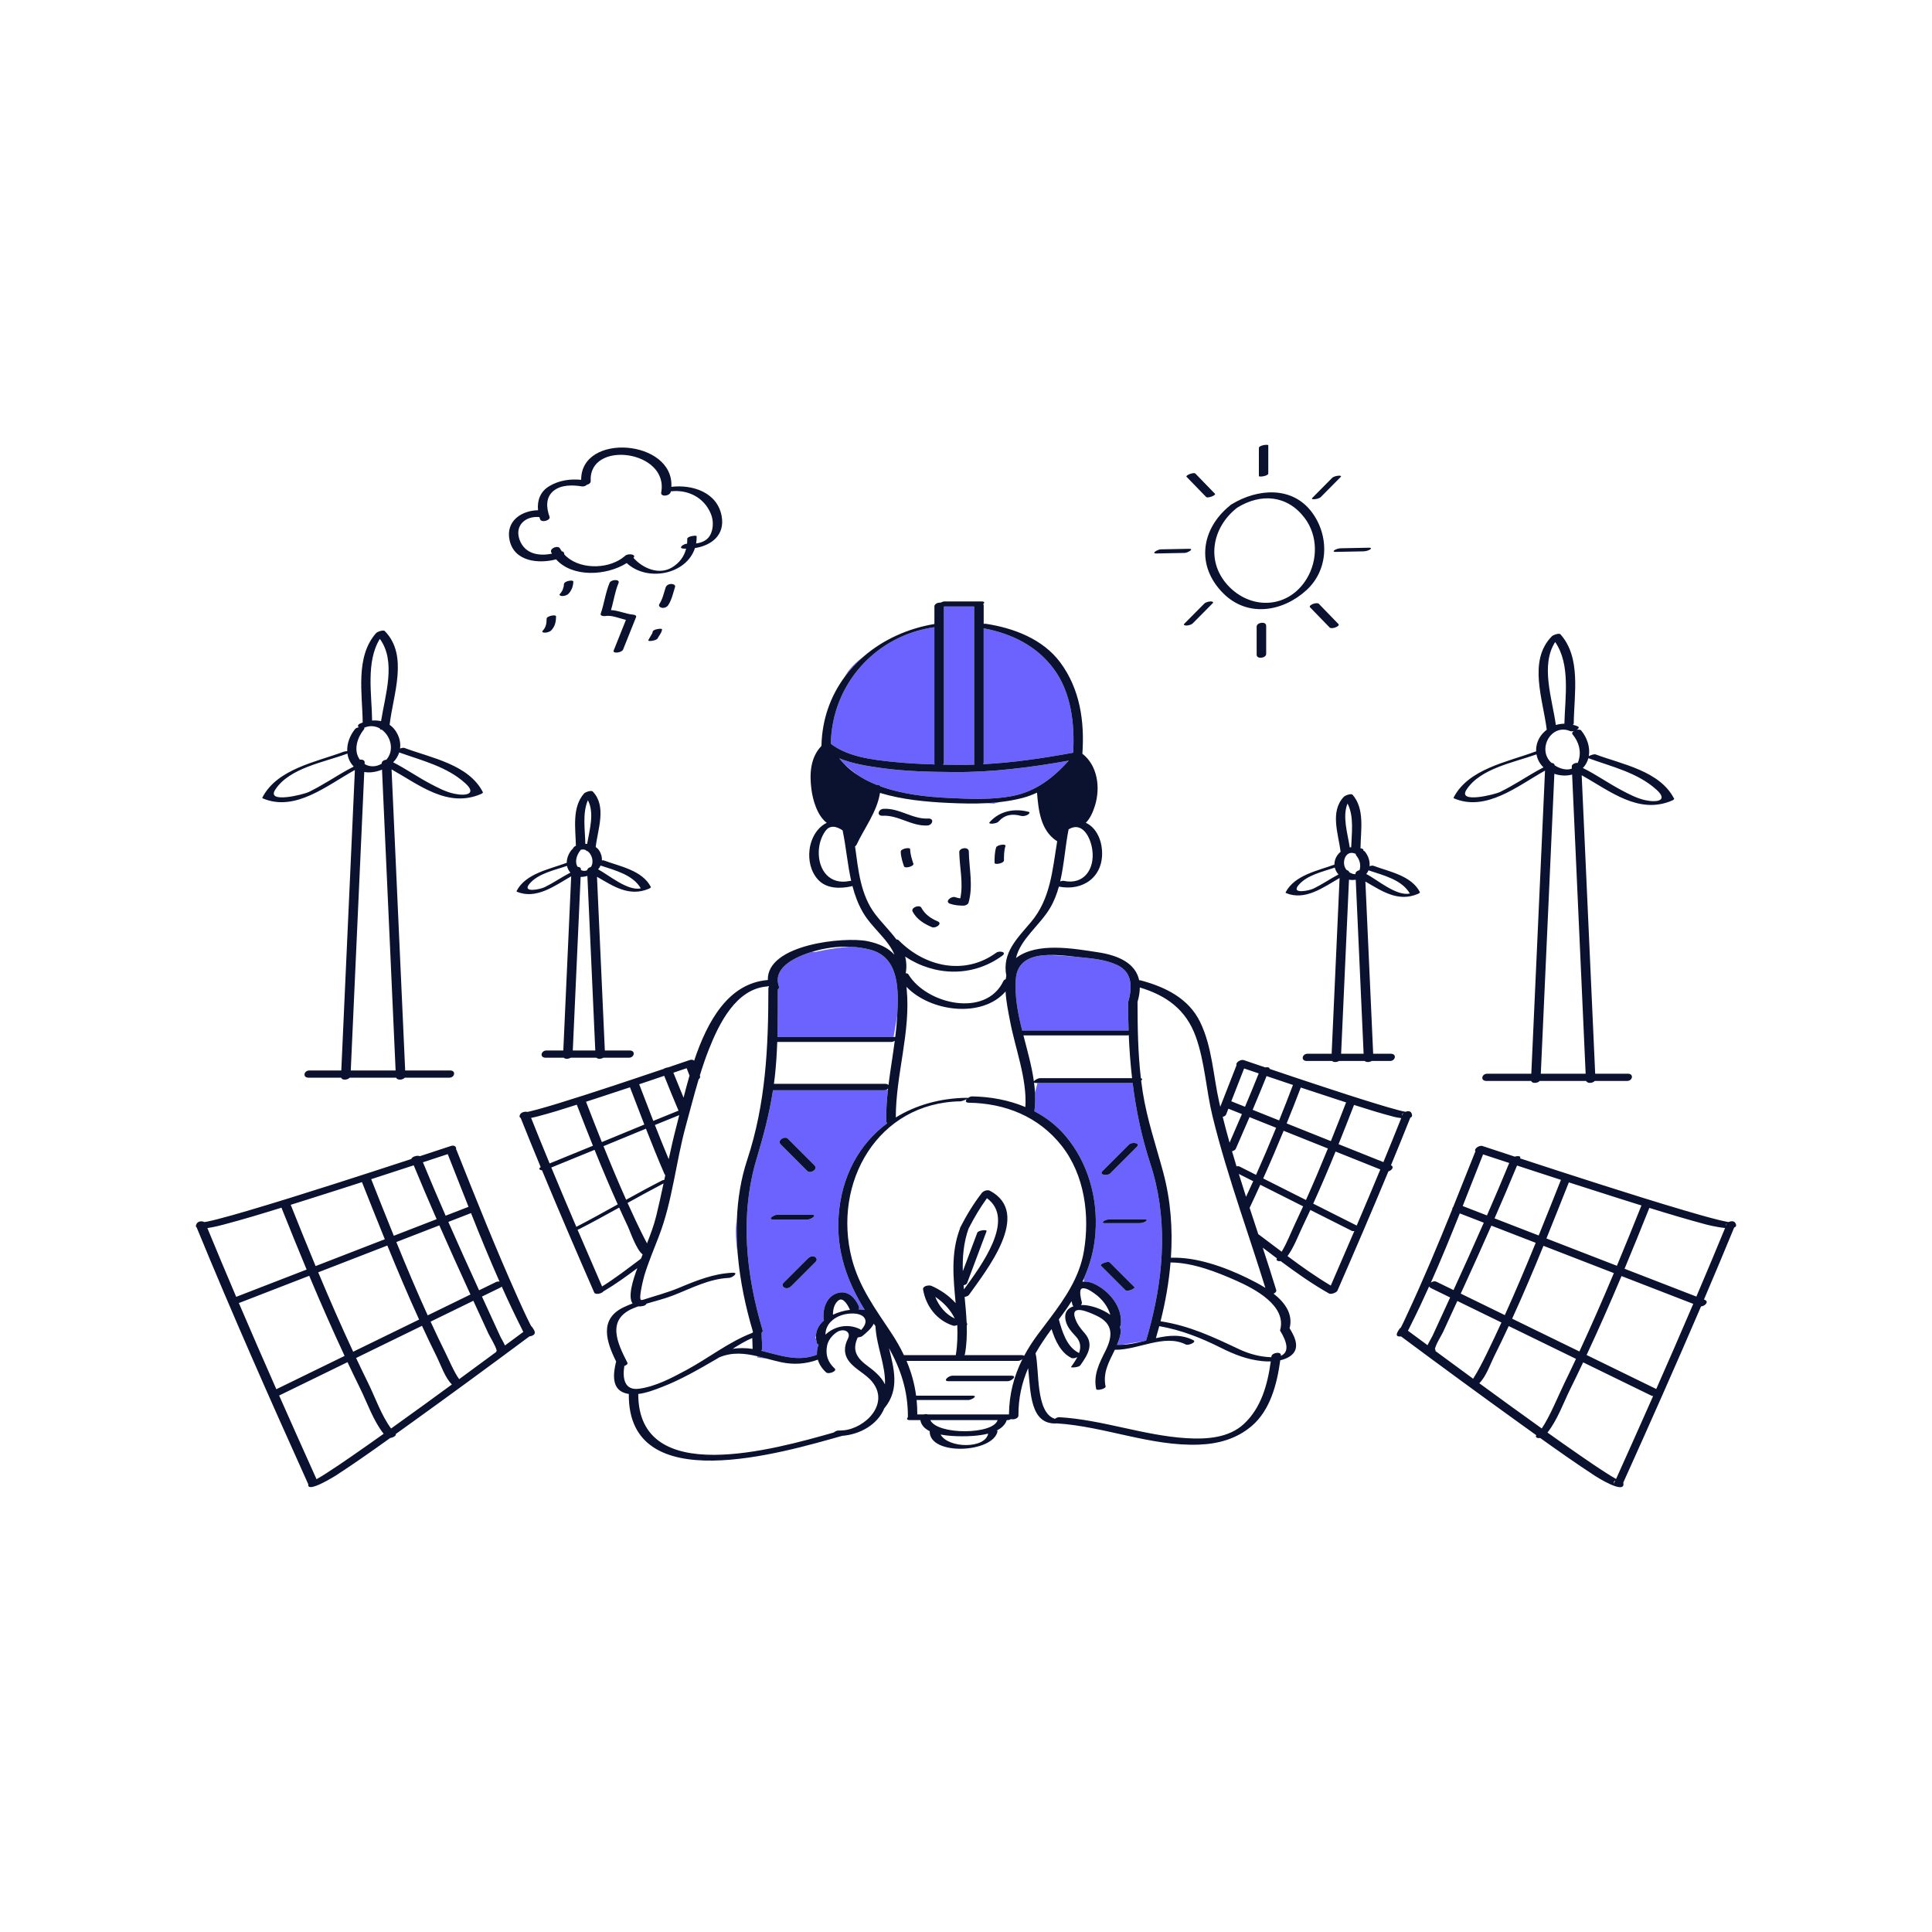 <?xml version="1.0" standalone="no"?>
<svg version="1.1" id="Layer_1" xmlns="http://www.w3.org/2000/svg" xmlns:xlink="http://www.w3.org/1999/xlink" x="0px" y="0px" width="595.279px" height="595.281px" viewBox="0 0 595.279 595.281" enable-background="new 0 0 595.279 595.281" xml:space="preserve">
<path id="color_x5F_2" fill="#6c63ff" d="M347.738,317.514c-10.873,0-21.747,0-32.62,0c-0.053,0-0.108,0.006-0.165,0.014
	c-1.317-5.267-2.357-10.553-1.96-15.904c0.019-0.248,0.049-0.481,0.082-0.714c0.021-0.065,0.03-0.134,0.029-0.204
	c0.822-4.937,5.111-6.308,9.826-6.463c2.592,0.079,5.396,0.27,8.111,0.505c0.475,0.053,0.933,0.104,1.367,0.149
	c4.051,0.421,8.228,0.716,11.947,2.512c4.723,2.279,4.493,7.161,3.212,11.487c-0.053,0.179-0.041,0.323,0.016,0.443
	C347.593,312.084,347.642,314.807,347.738,317.514z M287.96,235.529c-0.035-0.097-0.061-0.2-0.061-0.321c0-13.987,0-27.974,0-41.959
	c-18.124,2.58-31.597,17.609-31.908,35.921c5.212,4.002,12.691,4.903,19.024,5.558C279.322,235.173,283.639,235.404,287.96,235.529z
	 M300.234,235.588c-0.05-0.111-0.084-0.233-0.084-0.38c0-16.113,0-32.228,0-48.34c-3.104,0-6.211,0-9.315,0
	c0,16.037,0,32.074,0,48.11c0,0.24-0.104,0.451-0.27,0.625c1.843,0.034,3.685,0.052,5.526,0.054
	C297.473,235.658,298.854,235.632,300.234,235.588z M306.262,247.602l1.629-0.452c-1.222,0.136-2.448,0.243-3.681,0.31
	C305.509,247.551,306.262,247.602,306.262,247.602z M329.31,234.366c-11.674,2.08-23.504,3.602-35.366,3.519
	c-7.494-0.053-15.058-0.218-22.488-1.263c-4.217-0.594-8.81-1.298-12.881-2.984c0.486,0.623,1.005,1.212,1.55,1.773
	c1.183,1.063,2.513,2.184,3.956,3.281c1.867,1.253,3.906,2.293,6.058,3.151c0.515-0.037,0.977,0.087,1.129,0.429
	c6.7,2.444,14.297,3.275,20.842,3.583c6.576,0.311,13.558,0.661,20.039-0.64C319.311,243.779,324.579,239.59,329.31,234.366z
	 M266.031,202.334c-2.46,1.819-4.573,3.913-5.788,6.246C261.929,206.293,263.874,204.203,266.031,202.334z M324.699,206.127
	c-5.299-7.17-13.066-10.938-21.614-12.528c0,13.794,0,27.587,0,41.38c0,0.179-0.063,0.34-0.159,0.482
	c9.303-0.479,18.597-1.861,27.736-3.541C331.156,223.104,330.079,213.406,324.699,206.127z M354.567,407.84
	c-0.067,0.08-0.089,0.152-0.057,0.217c-0.432,1.673-0.887,3.341-1.383,4.995c-0.356,0.089-0.713,0.178-1.069,0.265l-6.594,1.05
	c-0.345,0.01-0.689,0.021-1.034,0.01c-0.081-0.004-0.172,0.007-0.265,0.021c0.429-1.018,0.799-2.068,1.034-3.179
	c0.187-0.879,0.1-1.705-0.161-2.481c0.16-0.165,0.271-0.356,0.297-0.579c0.615-5.419-3.522-10.4-8.198-12.6
	c-0.871-0.41-1.929-0.682-2.967-0.688c-0.134-0.13-0.208-0.201-0.208-0.201v-0.749c1.938-4.355,3.21-8.99,3.571-14.138
	c0.753-10.72-2.285-21.608-9.275-29.842c-2.702-3.183-5.955-5.67-9.536-7.545c0.244-1.939,0.286-3.873,0.176-5.802l0.772-2.909
	c9.771,0,19.542,0,29.313,0c1.044,8.385,2.765,16.67,5.474,24.954C359.712,374.712,358.712,391.675,354.567,407.84z M342.097,361.54
	c2.728-2.728,5.452-5.453,8.178-8.181c1.265-1.264-1.56-1.561-2.391-0.729c-2.728,2.727-5.452,5.453-8.178,8.18
	C338.442,362.074,341.266,362.372,342.097,361.54z M349.499,396.534c-2.517-2.517-5.033-5.032-7.55-7.55
	c-0.555-0.554-3.222,0.51-2.726,1.006c2.518,2.518,5.033,5.033,7.55,7.551C347.328,398.095,349.995,397.03,349.499,396.534z
	 M352.848,375.671c-3.564,0-7.131,0-10.695,0c-0.699,0-1.455,0.166-2.05,0.549c-0.446,0.288-0.396,0.659,0.177,0.659
	c3.565,0,7.132,0,10.695,0c0.7,0,1.455-0.166,2.05-0.55C353.472,376.042,353.421,375.671,352.848,375.671z M227.048,375.688
	c-0.555,2.842-0.338,6.759,0.274,10.962C227.006,382.997,226.903,379.332,227.048,375.688z M273.584,335.793
	c-0.354,3.175-0.576,6.362-0.521,9.58c0.006,0.311,0.127,0.542,0.314,0.707c-8.571,6.352-14.139,16.267-14.988,28.646
	c-0.738,10.756,2.6,20.107,8.059,28.9c-0.644-0.126-1.313-0.183-1.951-0.192c0.213-0.243,0.299-0.546,0.155-0.882
	c-1.229-2.883-3.661-5.263-6.982-4.005c-3.114,1.179-4.174,4.79-3.938,7.822c0.016,0.185,0.07,0.339,0.151,0.471
	c-1.453,1.259-2.427,2.873-2.472,4.847l-0.234,0.534l0.262,0.179c0.045,0.511,0.145,1.041,0.315,1.595
	c0.051,0.164,0.233,0.249,0.478,0.28c-0.396,0.989-0.584,2.05-0.517,3.132c-5.833,2.299-11.364,0.195-17.177-1.238
	c0.183-0.183,0.299-0.406,0.298-0.668c-0.004-1.559-0.158-3.106-0.163-4.665c0-0.063-0.013-0.118-0.022-0.176
	c0.271-0.217,0.424-0.484,0.337-0.773c-5.146-17.139-7.067-35.448-1.868-52.813c2.109-7.051,3.943-13.948,5.056-21.15
	c0.07,0.006,0.139,0.015,0.218,0.015c11.333,0,22.666,0,34,0c0.272,0,0.516-0.061,0.725-0.155L273.584,335.793z M240.553,352.612
	c2.729,2.727,5.453,5.453,8.18,8.181c0.984,0.983,3.441-0.522,2.213-1.751c-2.727-2.728-5.452-5.454-8.18-8.181
	C241.781,349.878,239.325,351.385,240.553,352.612z M238.24,375.744c3.564,0,7.131,0,10.695,0c0.96,0,3.127-1.457,1.178-1.457
	c-3.564,0-7.131,0-10.695,0C238.458,374.287,236.291,375.744,238.24,375.744z M250.977,387.199c-0.745-0.292-1.517,0.017-2.049,0.55
	c-2.517,2.517-5.034,5.032-7.551,7.551c-0.507,0.506-0.191,1.274,0.403,1.508c0.745,0.292,1.518-0.016,2.05-0.549
	c2.517-2.518,5.033-5.033,7.551-7.551C251.888,388.202,251.572,387.433,250.977,387.199z M233.367,418.272l3.011,0.371
	c-1.005-0.268-2.008-0.531-3.011-0.765V418.272z M268.35,292.669c-2.124-0.6-4.359-0.898-6.623-0.975
	c-5.57,0.422-10.551,1.638-10.551,1.638s-0.365-0.034-0.971-0.057c-0.437,0.134-0.877,0.258-1.304,0.407
	c-4.271,1.496-10.854,4.62-8.919,10.204c0.141,0.403-0.021,0.755-0.327,1.017c0.003,4.858,0.017,9.731-0.125,14.599
	c11.936,0,23.868,0,35.803,0l1.106-6.563C276.855,305.294,277.225,295.169,268.35,292.669z"></path>
<path id="color_x5F_1" d="M278.531,266.912c-0.488-1.47-0.964-2.938-1-4.5c-0.021-0.946,2.883-1.446,2.897-0.775
	c0.036,1.562,0.511,3.03,1,4.5C281.68,266.892,278.804,267.734,278.531,266.912z M306.919,261.12
	c-0.474,1.542-0.482,3.149-0.482,4.749c0,0.653,2.898,0.18,2.898-0.775c-0.001-1.498,0.016-2.979,0.459-4.423
	C310.033,259.894,307.173,260.294,306.919,261.12z M292.706,278.45c1.394,0.486,2.743,0.58,4.211,0.595
	c0.508,0.005,1.354-0.371,1.509-0.913c1.479-5.202,0.178-10.496,0.08-15.786c-0.029-1.565-2.967-1.153-2.941,0.199
	c0.087,4.698,1.31,9.604,0.316,14.258c-0.514-0.063-1.021-0.181-1.518-0.362C293.077,275.991,290.959,277.841,292.706,278.45z
	 M283.868,279.662c-0.542-1.026-3.332-0.034-2.666,1.226c1.254,2.374,3.564,3.799,5.979,4.796c1.104,0.455,3.38-1.126,1.709-1.816
	C286.801,283.005,284.94,281.692,283.868,279.662z M285.728,254.344c1.646-0.086,2.229-2.242,0.254-2.138
	c-4.817,0.253-8.834-3.259-13.75-3c-1.646,0.086-2.229,2.241-0.254,2.138C276.796,251.091,280.812,254.602,285.728,254.344z
	 M307.59,253.21c1.964-2.209,4.212-2.563,6.997-1.83c0.666,0.175,1.439-0.013,2.037-0.328c0.268-0.143,0.985-0.737,0.313-0.914
	c-4.362-1.147-8.926-0.289-12.003,3.17C304.223,254.107,307.068,253.796,307.59,253.21z M311.629,423.878
	c-6.082,0-12.164,0-18.245,0c-1.113,0-3.075,1.688-1.115,1.688c6.082,0,12.164,0,18.245,0
	C311.627,425.566,313.589,423.878,311.629,423.878z M238.24,375.744c3.564,0,7.131,0,10.695,0c0.96,0,3.127-1.457,1.178-1.457
	c-3.564,0-7.131,0-10.695,0C238.458,374.287,236.291,375.744,238.24,375.744z M248.732,360.792c0.984,0.983,3.441-0.522,2.213-1.751
	c-2.727-2.728-5.452-5.454-8.18-8.181c-0.984-0.983-3.44,0.523-2.213,1.751C243.281,355.339,246.006,358.065,248.732,360.792z
	 M248.928,387.75c-2.517,2.517-5.034,5.032-7.551,7.551c-0.507,0.506-0.191,1.274,0.403,1.508c0.745,0.292,1.518-0.016,2.05-0.549
	c2.517-2.518,5.033-5.033,7.551-7.551c0.507-0.507,0.19-1.275-0.404-1.509C250.231,386.908,249.46,387.217,248.928,387.75z
	 M352.848,375.671c-3.564,0-7.131,0-10.695,0c-0.699,0-1.455,0.166-2.05,0.549c-0.446,0.288-0.396,0.659,0.177,0.659
	c3.565,0,7.132,0,10.695,0c0.7,0,1.455-0.166,2.05-0.55C353.472,376.042,353.421,375.671,352.848,375.671z M342.097,361.54
	c2.728-2.728,5.452-5.453,8.178-8.181c1.265-1.264-1.56-1.561-2.391-0.729c-2.728,2.727-5.452,5.453-8.178,8.18
	C338.442,362.074,341.266,362.372,342.097,361.54z M341.949,388.984c-0.555-0.554-3.222,0.51-2.726,1.006
	c2.518,2.518,5.033,5.033,7.55,7.551c0.555,0.554,3.222-0.511,2.726-1.007C346.982,394.018,344.465,391.502,341.949,388.984z
	 M163.915,408.819c0.63,0.958,1.571,2.1,0.037,2.734c-0.307,0.126-0.576,0.188-0.821,0.206
	c-12.168,9.048-24.396,18.02-36.708,26.868c-1.498,1.076-2.996,2.153-4.495,3.229c0.005,0.011,0.014,0.021,0.018,0.032
	c0.13,0.325-0.341,0.664-0.557,0.79c-0.001,0-0.002,0.001-0.003,0.001c-0.272,0.16-0.722,0.337-1.164,0.399
	c-5.485,3.93-11.003,7.821-16.656,11.498c-0.27,0.175-9.091,5.706-8.578,2.756c-11.811-26.209-23.462-52.519-34.381-79.113
	c-0.325-0.244-0.363-0.647,0.047-1.278c0.455-0.697,1.655-0.791,2.273-0.396c0.309-0.041,0.613-0.089,0.918-0.152
	c0.993-0.206,1.981-0.438,2.964-0.689c3.182-0.813,6.338-1.717,9.486-2.645c8.775-2.586,17.505-5.33,26.222-8.11
	c8.083-2.577,16.153-5.199,24.217-7.843c0.104-0.671,1.868-1.255,2.625-0.863c3.191-1.049,6.387-2.089,9.573-3.148
	c1.147-0.382,1.76,0.331,1.581,1.039c0.058,0.055,0.107,0.116,0.138,0.191c6.014,15.119,12.044,30.255,18.692,45.109
	c1.308,2.922,2.62,5.85,4.073,8.703c0.085,0.167,0.179,0.33,0.265,0.497C163.777,408.679,163.86,408.738,163.915,408.819z
	 M131.781,405.283c4.393-2.143,8.783-4.285,13.177-6.429c-0.293-0.638-0.587-1.274-0.879-1.913
	c-2.944-6.441-5.857-12.898-8.709-19.384c-4.418,1.712-8.835,3.424-13.253,5.136C125.204,390.282,128.392,397.835,131.781,405.283z
	 M119.349,383.766c-7.102,2.752-14.202,5.504-21.304,8.255c3.44,8.222,7.014,16.389,10.775,24.464
	c6.771-3.303,13.541-6.606,20.313-9.91C125.703,399.054,122.473,391.43,119.349,383.766z M147.615,397.558
	c1.727-0.842,3.452-1.686,5.18-2.527c0.387-0.188,0.78-0.217,1.12-0.144c-3.084-6.962-5.973-14.026-8.789-21.109
	c-2.33,0.903-4.659,1.806-6.989,2.708c3.082,7.017,6.236,14,9.43,20.965C147.583,397.487,147.599,397.522,147.615,397.558z
	 M130.309,358.118c2.271,5.511,4.611,10.992,6.997,16.454c2.352-0.91,4.701-1.821,7.052-2.731
	c-2.146-5.42-4.266-10.843-6.405-16.233C135.406,356.451,132.855,357.279,130.309,358.118z M114.373,363.326
	c2.308,5.806,4.613,11.626,6.964,17.435c4.399-1.705,8.801-3.41,13.201-5.115c-2.41-5.508-4.771-11.037-7.063-16.595
	C123.109,360.482,118.745,361.914,114.373,363.326z M89.576,371.22c2.513,6.305,5.06,12.603,7.669,18.876
	c7.106-2.754,14.215-5.508,21.321-8.263c-2.377-5.861-4.709-11.736-7.04-17.599c-5.294,1.704-10.587,3.41-15.892,5.078
	C93.617,369.948,91.596,370.586,89.576,371.22z M63.895,378.389c2.913,7.082,5.878,14.143,8.883,21.188
	c7.234-2.803,14.469-5.605,21.701-8.408c-2.642-6.333-5.218-12.692-7.758-19.063c-5.9,1.836-11.819,3.624-17.789,5.199
	C68.609,377.39,66.113,378.084,63.895,378.389z M73.582,401.455c3.801,8.884,7.658,17.743,11.563,26.583
	c7.011-3.421,14.021-6.842,21.032-10.263c-3.802-8.148-7.415-16.389-10.896-24.684c-7.109,2.755-14.222,5.511-21.332,8.266
	C73.828,401.405,73.705,401.434,73.582,401.455z M97.956,456.953c0.01-0.038,0.003-0.061,0.009-0.096
	c0,0.003-0.001,0.006-0.001,0.008C97.959,456.896,97.964,456.921,97.956,456.953z M97.897,456.417
	c0.065,0.105,0.084,0.242,0.069,0.397c0,0.001,0.001,0.003,0.001,0.004C97.99,456.641,97.969,456.504,97.897,456.417z
	 M118.211,441.768c-3.102-3.846-5.166-9.759-7.212-13.906c-1.335-2.706-2.639-5.428-3.924-8.158
	c-6.976,3.403-13.95,6.808-20.926,10.209c-0.05,0.024-0.099,0.039-0.147,0.059c3.812,8.612,7.659,17.209,11.524,25.794
	c0.056-0.031,0.099-0.057,0.158-0.09c0.875-0.492,1.729-1.017,2.575-1.558c2.766-1.768,5.481-3.613,8.181-5.48
	C111.716,446.374,114.966,444.074,118.211,441.768z M139.24,426.571c-2.063-1.959-3.486-6.16-4.537-8.267
	c-1.613-3.238-3.16-6.511-4.68-9.798c-6.769,3.302-13.537,6.604-20.306,9.907c1.25,2.653,2.516,5.3,3.813,7.93
	c2.014,4.078,4.014,9.854,6.972,13.799c3.442-2.461,6.877-4.935,10.303-7.418C133.623,430.682,136.429,428.624,139.24,426.571z
	 M152.874,416.565c0.004-0.135,0.064-0.267,0.176-0.39c-0.321-1.514-2.075-4.221-2.559-5.276c-1.544-3.373-3.098-6.742-4.646-10.113
	c-4.392,2.144-8.783,4.286-13.175,6.429c1.519,3.293,3.064,6.57,4.681,9.813c0.863,1.732,2.656,5.958,4.13,7.91
	C145.286,422.156,149.082,419.364,152.874,416.565z M161.233,410.389c-0.253-0.468-0.473-0.994-0.716-1.477
	c-2.072-4.109-4.032-8.283-5.921-12.497c-0.124,0.124-0.292,0.242-0.512,0.351c-1.86,0.908-3.722,1.814-5.581,2.723
	c1.863,4.048,3.738,8.092,5.576,12.151c0.317,0.705,1.045,1.84,1.508,2.919C157.469,413.169,159.355,411.785,161.233,410.389z
	 M534.319,378.232c-3.047,7.411-6.15,14.799-9.299,22.17c0.066,0.025,0.132,0.051,0.198,0.077c1.483,0.575,0.101,1.977-1.107,2.048
	c-7.785,18.179-15.826,36.251-23.949,54.275c0.91,4.069-8.386-1.846-8.704-2.056c-5.729-3.752-11.336-7.693-16.908-11.68
	c-0.386,0.063-0.768,0.048-1.028-0.104c0-0.001-0.001-0.001-0.002-0.002c-0.167-0.098-0.382-0.259-0.289-0.493
	c0.034-0.088,0.084-0.168,0.132-0.251c-1.589-1.14-3.177-2.279-4.763-3.421c-12.379-8.905-24.681-17.923-36.918-27.023
	c-0.237,0.032-0.496,0.028-0.778-0.019c-1.26-0.208,0.015-1.866,0.358-2.391c0.071-0.109,0.196-0.207,0.35-0.294
	c0.69-1.303,1.293-2.667,1.907-3.984c4.987-10.672,9.535-21.559,13.948-32.493c-0.036-0.24,0.082-0.496,0.291-0.727
	c2.276-5.648,4.521-11.31,6.77-16.961c0.021-0.051,0.051-0.1,0.086-0.146c-0.589-0.74,1.124-1.998,2.193-1.643
	c3.29,1.094,6.588,2.169,9.883,3.252c0.906-0.253,1.957-0.182,1.729,0.375c-0.023,0.057-0.048,0.113-0.071,0.171
	c8.281,2.717,16.57,5.412,24.875,8.059c8.718,2.775,17.442,5.535,26.223,8.109c3.147,0.924,6.303,1.846,9.484,2.645
	c0.981,0.246,1.966,0.495,2.962,0.677c0.326,0.061,0.556,0.104,0.723,0.137c0.688-0.351,1.635-0.388,2.019,0.2
	c0.031,0.047,0.052,0.089,0.076,0.135c0.021,0.035,0.041,0.07,0.06,0.104C535.102,377.635,534.879,378.025,534.319,378.232z
	 M531.813,377.682c0.008-0.021,0.017-0.038,0.023-0.059c-0.027-0.245,0.06-0.474,0.228-0.672
	C531.837,377.096,531.691,377.319,531.813,377.682z M483.384,364.31c-2.287,5.755-4.574,11.526-6.906,17.283
	c7.238,2.805,14.479,5.61,21.716,8.416c2.57-6.176,5.082-12.376,7.559-18.586c-2.262-0.706-4.521-1.417-6.777-2.128
	C493.771,367.654,488.578,365.979,483.384,364.31z M473.174,382.932c-4.554-1.765-9.108-3.53-13.663-5.294
	c-2.758,6.263-5.571,12.503-8.42,18.726c-0.338,0.738-0.678,1.477-1.017,2.213c4.527,2.209,9.057,4.419,13.584,6.628
	C466.981,397.85,470.125,390.408,473.174,382.932z M465.916,406.305c6.906,3.37,13.813,6.739,20.72,10.108
	c3.696-7.979,7.22-16.038,10.62-24.15c-7.23-2.802-14.462-5.604-21.693-8.407C472.485,391.4,469.302,398.904,465.916,406.305z
	 M467.422,359.123c-2.254,5.448-4.565,10.874-6.93,16.274c4.532,1.757,9.064,3.514,13.599,5.271
	c2.313-5.707,4.589-11.427,6.86-17.137C476.437,362.075,471.929,360.601,467.422,359.123z M450.681,371.596
	c2.49,0.965,4.98,1.93,7.471,2.895c2.341-5.363,4.64-10.746,6.867-16.157c-2.687-0.884-5.376-1.757-8.06-2.647
	C454.863,360.97,452.786,366.283,450.681,371.596z M440.875,395.188c0.483-0.351,1.171-0.53,1.691-0.275
	c1.764,0.859,3.525,1.72,5.288,2.58c3.155-6.899,6.275-13.813,9.325-20.76c-2.466-0.956-4.933-1.91-7.398-2.866
	C446.931,381.023,444.009,388.162,440.875,395.188z M433.812,410.014c2.007,1.492,4.023,2.971,6.034,4.459
	c0.541-1.134,1.258-2.275,1.583-2.988c1.785-3.909,3.589-7.81,5.382-11.715c-1.971-0.962-3.94-1.923-5.912-2.885
	c-0.307-0.149-0.481-0.331-0.562-0.523c-1.806,4.009-3.672,7.984-5.646,11.899C434.417,408.804,434.144,409.435,433.812,410.014z
	 M442.246,416.246c3.877,2.863,7.76,5.719,11.65,8.563c1.569-2.468,2.897-5.101,4.186-7.722c1.561-3.178,3.061-6.386,4.536-9.605
	c-4.529-2.21-9.061-4.42-13.589-6.63c-1.452,3.155-2.906,6.311-4.351,9.469c-0.502,1.101-2.346,3.938-2.567,5.417
	C442.312,415.835,442.385,416,442.246,416.246z M475.039,440.135c2.578-3.828,5.13-10.186,6.979-13.975
	c1.21-2.479,2.396-4.973,3.567-7.473c-6.907-3.37-13.813-6.74-20.722-10.11c-1.459,3.139-2.945,6.264-4.498,9.354
	c-1.099,2.187-2.47,6.234-4.571,8.261c2.907,2.122,5.81,4.251,8.725,6.362C468.018,435.09,471.521,437.62,475.039,440.135z
	 M497.218,457.341c0.001-0.005,0.002-0.011,0.004-0.016c-0.042-0.335,0.109-0.628,0.369-0.856c0.035-0.079,0.07-0.158,0.106-0.236
	C497.328,456.358,497.076,456.67,497.218,457.341z M509.35,430.148c-0.181-0.004-0.355-0.039-0.517-0.117
	c-7.013-3.422-14.026-6.844-21.039-10.265c-1.306,2.756-2.625,5.505-3.98,8.237c-2.011,4.052-4.002,9.642-7.014,13.386
	c3.345,2.382,6.701,4.748,10.081,7.079c2.702,1.863,5.408,3.726,8.181,5.48c0.947,0.601,1.896,1.204,2.88,1.741
	C501.769,447.189,505.578,438.678,509.35,430.148z M521.718,401.741c-7.369-2.854-14.738-5.711-22.106-8.565
	c-3.437,8.173-7.004,16.292-10.757,24.322c7.154,3.489,14.309,6.98,21.462,10.472C514.167,419.249,517.97,410.507,521.718,401.741z
	 M531.531,378.364c-2.541-0.234-5.616-1.017-5.854-1.08c-5.865-1.568-11.685-3.314-17.487-5.11c-2.5,6.264-5.035,12.52-7.636,18.749
	c7.375,2.857,14.75,5.716,22.125,8.572C525.673,392.47,528.628,385.428,531.531,378.364z M427.783,360.928
	c-5.106,12.297-10.368,24.532-15.694,36.73c-0.03,0.069-0.078,0.135-0.134,0.196c-0.452,0.54-1.905,1.007-2.468,0.689
	c-5.225-2.959-10.106-6.408-14.908-9.977c-0.433,0.064-0.854,0.014-1.146-0.241c-0.001,0-0.001-0.001-0.002-0.001
	c-0.103-0.104-0.135-0.228-0.099-0.367c0.032-0.073,0.078-0.138,0.115-0.206c-0.004,0-0.009,0.001-0.013,0.002
	c0.006-0.008,0.012-0.017,0.019-0.023c-1.468-1.098-2.93-2.202-4.393-3.307c1.421,4.338,2.822,8.679,4.157,13.037
	c0.146,0.478-0.259,0.892-0.81,1.134c3.487,2.735,6.077,6.269,4.935,10.663c1.834,2.945,3.463,6.619-0.142,8.809
	c-0.819,0.498-1.756,0.835-2.733,1.062c-0.992,7.26-3.054,15.359-8.818,20.262c-4.625,3.935-10.21,5.488-16.201,5.719
	c-14.805,0.57-29.032-5.582-43.723-6.536c-8.414,0.571-8.151-9.609-8.938-17.028c-1.904,4.426-3.034,9.174-2.994,14.637
	c0.006,0.823-1.413,1.321-2.275,1.063c-0.327,0.182-0.688,0.309-0.994,0.309c-0.109,0-0.219,0-0.328,0
	c-0.48,1.464-1.647,2.506-3.156,3.24c0.214,0.008,0.353,0.038,0.344,0.088c-1.171,6.838-21.004,7.771-20.935,0.146
	c0-0.021,0.012-0.041,0.016-0.062c-1.521-0.735-2.636-1.822-2.889-3.414c-1.084,0-2.168,0-3.252,0c-1.005,0-0.991-0.459-0.589-0.907
	c0.058-8.133-2.247-14.815-5.822-21.28c1.522,6.35,3.314,12.639-1.289,18.374c-0.036,0.045-0.084,0.086-0.137,0.125
	c-2.019,5.029-7.438,8.108-13.019,8.542c-0.018,0.005-0.026,0.014-0.044,0.019c-17.987,5.047-66.07,19.541-65.676-12.924
	c-0.441-0.066-0.878-0.162-1.302-0.302c-4.083-1.348-3.469-6.039-2.688-9.402c0.019-0.079,0.061-0.153,0.111-0.225
	c-3.06-6.171-5.355-13.144,2.295-16.791c0.896-0.427,1.811-0.802,2.733-1.158c-1.529-2.113,0.172-7.413,1.473-10.882
	c-3.39,2.538-6.801,5.008-10.473,7.173c-0.493,0.662-2.466,1.127-2.816,0.325c-5.458-12.502-10.851-25.041-16.075-37.647
	c-0.747-0.075-1.22-0.502-0.406-0.972c-2.084-5.039-4.146-10.086-6.162-15.15c-0.373-0.19-0.496-0.539-0.17-1.133
	c0.366-0.666,1.534-0.924,2.273-0.732c0.113-0.032,0.336-0.083,0.721-0.172c0.776-0.181,1.55-0.375,2.318-0.586
	c2.238-0.614,4.464-1.275,6.682-1.958c5.619-1.729,11.212-3.543,16.796-5.386c1.813-0.598,3.624-1.207,5.437-1.81
	c0.108-0.036,0.218-0.072,0.326-0.108c3.207-1.066,6.412-2.142,9.614-3.225c0.37-0.232,0.926-0.421,1.426-0.484
	c2.209-0.749,4.419-1.492,6.625-2.25c0.651-0.224,1.129-0.089,1.39,0.199c4.091-12.22,10.563-23.896,22.703-24.866
	c-0.317-11.04,23.592-13.407,30.676-11.977c3.817,0.771,6.484,2.147,8.346,4.198c-1.953-4.822-6.94-8.247-9.751-13.119
	c-1.493-2.59-2.479-5.303-3.202-8.084c-0.12,0.049-0.234,0.102-0.387,0.134c-3.474,0.74-7.614,0.755-10.215-2.085
	c-2.248-2.454-3.017-5.99-2.611-9.244c0.459-3.687,2.493-6.924,5.3-8.248c-2.968-2.277-4.302-7.051-4.731-10.402
	c-0.599-4.68-0.337-9.702,3.053-13.241c0.007-0.073,0.022-0.146,0.051-0.216c0.191-8.091,2.82-15.239,7.14-21.096
	c1.688-2.287,3.632-4.375,5.789-6.246c5.976-5.181,13.576-8.689,21.869-10.065c0-1.809,0-3.616,0-5.424
	c0-0.779,1.077-1.249,1.926-1.164c0.372-0.209,0.798-0.361,1.117-0.361c3.833,0,7.666,0,11.5,0c1.005,0,0.939,0.409,0.503,0.808
	c0.087,0.133,0.139,0.293,0.139,0.489c0,1.872,0,3.743,0,5.615c0.214-0.049,0.397-0.071,0.521-0.053
	c8.627,1.276,17.729,4.699,23.102,11.969c6.051,8.188,7.489,18.139,6.785,28.084c4.718,3.677,5.588,10.44,3.889,15.958
	c-0.558,1.807-1.438,3.968-2.835,5.327c2.828,1.267,4.761,4.593,4.999,8.643c0.471,7.982-5.814,12.493-13.294,11.021
	c-0.646,2.322-1.503,4.561-2.737,6.633c-3.197,5.367-9.095,9.511-10.477,15.376c0.017-0.012,0.027-0.028,0.045-0.041
	c6.51-4.95,17.77-2.867,25.233-1.735c6.535,0.991,11.585,3.497,12.67,8.615c0.147-0.012,0.288-0.006,0.411,0.025
	c7.537,1.996,14.817,5.503,18.379,12.852c3.751,7.742,4.004,16.505,5.894,24.771c0.102,0.443,0.211,0.884,0.313,1.326
	c0.107-0.271,0.212-0.544,0.319-0.815c0.05-0.127,0.1-0.255,0.148-0.383c1.518-3.849,3.033-7.697,4.521-11.559
	c0.006-0.017,0.019-0.031,0.026-0.046c-0.408-0.755,1.223-1.907,2.253-1.553c2.184,0.75,4.372,1.485,6.559,2.228
	c0.757-0.126,1.461-0.006,1.335,0.454c5.172,1.75,10.348,3.488,15.534,5.194c5.838,1.922,11.682,3.835,17.563,5.619
	c2.138,0.647,4.276,1.3,6.438,1.863c0.712,0.187,1.426,0.384,2.15,0.513c0.083,0.015,0.143,0.025,0.207,0.038
	c0.67-0.279,1.49-0.255,1.803,0.311c0.02,0.036,0.024,0.064,0.042,0.1c0.073,0.062,0.109,0.141,0.102,0.238
	c0.229,0.624,0.012,0.998-0.462,1.2c-1.948,4.882-3.933,9.75-5.941,14.608C429.679,359.556,428.804,360.629,427.783,360.928z
	 M432.041,343.774c0.011-0.024,0.021-0.051,0.031-0.076c-0.004-0.316,0.172-0.604,0.439-0.827
	C432.174,343.017,431.91,343.282,432.041,343.774z M417.197,340.451c-1.563,4.036-3.146,8.069-4.766,12.088
	c4.604,1.843,9.209,3.684,13.813,5.524c1.856-4.504,3.688-9.02,5.493-13.544c-1.021-0.127-1.948-0.339-2.229-0.412
	C425.371,343.026,421.275,341.759,417.197,340.451z M400.789,335.088c-1.405,3.704-2.858,7.388-4.35,11.057
	c4.54,1.814,9.08,3.631,13.62,5.447c1.595-3.965,3.156-7.941,4.696-11.925c-0.784-0.254-1.568-0.507-2.352-0.76
	C408.526,337.653,404.658,336.37,400.789,335.088z M383.924,368.744c0.741-1.598,1.491-3.192,2.215-4.798
	c-1.479-0.745-2.96-1.49-4.438-2.235C382.426,364.06,383.169,366.404,383.924,368.744z M387.012,361.992
	c2.14-4.802,4.188-9.643,6.176-14.51c-2.729-1.092-5.462-2.184-8.191-3.275c-1.396,3.261-2.805,6.516-4.232,9.762
	c-0.15,0.344-0.631,0.604-1.159,0.754c0.45,1.551,0.912,3.1,1.381,4.646c0.348-0.067,0.665-0.075,0.872,0.029
	C383.576,360.262,385.293,361.128,387.012,361.992z M389.21,363.1c4.393,2.212,8.786,4.425,13.18,6.637
	c2.347-5.249,4.589-10.545,6.754-15.872c-4.545-1.818-9.091-3.636-13.636-5.454C393.479,353.338,391.395,358.239,389.21,363.1z
	 M390.254,331.556c-1.401,3.479-2.831,6.945-4.294,10.396c2.72,1.087,5.438,2.176,8.159,3.264c1.46-3.624,2.886-7.263,4.263-10.92
	C395.67,333.392,392.963,332.472,390.254,331.556z M379.379,339.32c1.41,0.564,2.82,1.128,4.229,1.692
	c1.438-3.413,2.851-6.837,4.226-10.276c-1.5-0.509-3.002-1.012-4.501-1.524C382.029,332.587,380.706,335.955,379.379,339.32z
	 M376.74,344.132c0.661,2.659,1.369,5.305,2.11,7.941c1.281-2.929,2.552-5.861,3.803-8.804c-1.389-0.556-2.777-1.111-4.167-1.667
	c-0.238,0.604-0.47,1.211-0.71,1.815C377.651,343.732,377.226,343.978,376.74,344.132z M330.769,402.475
	c-0.165-0.111-0.293-0.267-0.349-0.481c-0.091-0.349-0.17-0.712-0.241-1.079c-1.203,1.896-2.523,3.761-3.936,5.612
	c1.016,3.719,2.427,8.44,6.087,10.285c0.058,0.029,0.099,0.061,0.143,0.092c0.593-1.71,0.551-3.462-0.965-5.097
	c-1.299-1.402-2.643-2.832-3.121-4.754C327.747,404.489,328.918,403.087,330.769,402.475z M333.039,402.105
	c0.254-0.008,0.511-0.011,0.77-0.002c2.283,0.077,5.762,1.176,8.298,3.014c-0.761-2.673-2.7-5.068-4.943-6.612
	c-0.864-0.596-2.62-1.875-3.775-1.508c-1.109,0.354-0.243,3.543-0.067,4.221C333.408,401.56,333.279,401.863,333.039,402.105z
	 M345.465,414.366c2.202-0.059,4.4-0.514,6.594-1.05c0.356-0.087,0.713-0.176,1.069-0.265c0.496-1.654,0.951-3.321,1.383-4.995
	c-0.032-0.064-0.012-0.138,0.057-0.217c4.146-16.165,5.146-33.128-0.11-49.201c-2.709-8.283-4.43-16.569-5.474-24.954
	c-9.771,0-19.541,0-29.313,0c-0.128,0-0.257,0-0.386,0c-0.346,0-0.558-0.048-0.677-0.125c0.133,1.01,0.231,2.021,0.289,3.034
	c0.11,1.929,0.068,3.861-0.176,5.802c3.581,1.875,6.834,4.362,9.536,7.545c6.99,8.232,10.027,19.122,9.274,29.842
	c-0.36,5.147-1.633,9.782-3.57,14.137c-0.146,0.33-0.3,0.656-0.454,0.982c0.219-0.025,0.438-0.032,0.662-0.031
	c1.038,0.006,2.096,0.278,2.967,0.688c4.676,2.197,8.813,7.181,8.198,12.6c-0.025,0.222-0.138,0.415-0.297,0.579
	c0.261,0.776,0.348,1.603,0.16,2.481c-0.234,1.11-0.604,2.16-1.033,3.179c0.093-0.016,0.184-0.025,0.265-0.022
	C344.775,414.388,345.121,414.376,345.465,414.366z M266.44,406.229c-0.825-1.446-3.077-1.596-4.54-1.499
	c-2.021,0.135-3.971,0.84-5.387,2.013c-0.1,0.146-0.237,0.271-0.404,0.369c-1.098,1.065-1.776,2.455-1.77,4.111
	c2.612-2.476,6.769-3.602,10.679-1.667c0.138,0.068,0.217,0.167,0.263,0.275C266.297,408.742,267.113,407.408,266.44,406.229z
	 M225.767,415.584c2.017-0.288,4.055-0.279,6.128,0.036c-0.008-1.124-0.073-2.243-0.118-3.365
	C229.726,413.134,227.725,414.337,225.767,415.584z M234.835,415.5c0.001,0.261-0.115,0.484-0.298,0.668
	c5.813,1.434,11.344,3.536,17.177,1.237c-0.067-1.082,0.119-2.143,0.517-3.132c-0.244-0.031-0.427-0.116-0.478-0.28
	c-0.172-0.555-0.271-1.084-0.315-1.595c-0.021-0.242-0.031-0.479-0.026-0.713c0.045-1.975,1.019-3.588,2.472-4.847
	c-0.081-0.132-0.137-0.287-0.151-0.471c-0.235-3.032,0.823-6.644,3.938-7.822c3.321-1.258,5.755,1.122,6.982,4.005
	c0.144,0.336,0.058,0.639-0.155,0.882c0.638,0.01,1.309,0.066,1.95,0.192c-5.457-8.793-8.796-18.146-8.058-28.9
	c0.851-12.379,6.417-22.294,14.988-28.646c-0.188-0.165-0.31-0.396-0.314-0.707c-0.055-3.218,0.169-6.405,0.521-9.58
	c0.015-0.129,0.025-0.259,0.041-0.388c-0.13,0.15-0.302,0.28-0.511,0.375c-0.209,0.096-0.451,0.155-0.725,0.155
	c-11.334,0-22.667,0-34,0c-0.079,0-0.146-0.008-0.218-0.015c-1.111,7.203-2.945,14.1-5.056,21.15
	c-5.199,17.364-3.276,35.674,1.867,52.813c0.087,0.289-0.065,0.557-0.336,0.773c0.01,0.058,0.022,0.111,0.022,0.176
	C234.677,412.392,234.832,413.94,234.835,415.5z M275.688,320.711c-0.358,0.192-0.759,0.332-1.063,0.332
	c-11.714,0-23.429,0-35.142,0c-0.129,3.553-0.351,7.099-0.738,10.63c-0.085,0.769-0.189,1.527-0.292,2.289
	c0.073-0.01,0.147-0.019,0.228-0.019c11.334,0,22.667,0,34,0c0.557,0,0.897,0.161,1.073,0.389
	C274.313,329.784,275.094,325.259,275.688,320.711z M261.904,403.573c-0.06-0.072-0.111-0.152-0.15-0.246
	c-0.419-0.984-1.941-3.827-3.417-2.651c-1.317,1.049-1.685,2.77-1.696,4.405C258.315,404.29,260.181,403.789,261.904,403.573z
	 M276.011,344.303c6.169-3.799,13.623-5.935,21.846-6.057c0.241-0.004,0.351,0.028,0.373,0.083c0.376-0.294,0.861-0.518,1.302-0.511
	c5.603,0.083,11.26,1.119,16.403,3.277c0.547-8.77-3.158-18.105-4.735-26.54c-0.448-2.396-1.18-5.737-1.373-9.059
	c-7.177,8.28-23.104,6.313-30.541-1.444c0.024,0.225,0.056,0.441,0.077,0.672C280.656,317.975,275.998,331.06,276.011,344.303z
	 M348.81,332.194c-0.504-4.386-0.832-8.801-1.019-13.258c-0.182,0.057-0.354,0.093-0.503,0.093c-10.65,0-21.304,0-31.954,0
	c1.219,4.721,2.567,9.429,3.224,14.155c0.266-0.433,1.295-0.99,1.896-0.99C329.906,332.194,339.356,332.194,348.81,332.194z
	 M322.931,294.242c-4.715,0.155-9.004,1.526-9.826,6.463c-0.012,0.066-0.02,0.137-0.03,0.204c-0.032,0.232-0.063,0.468-0.081,0.715
	c-0.397,5.351,0.643,10.637,1.96,15.903c0.057-0.008,0.112-0.014,0.165-0.014c10.872,0,21.747,0,32.62,0
	c-0.097-2.708-0.146-5.431-0.153-8.174c-0.057-0.12-0.067-0.267-0.016-0.444c1.281-4.326,1.511-9.208-3.212-11.487
	c-3.721-1.796-7.896-2.091-11.947-2.512c-0.436-0.045-0.894-0.096-1.367-0.148C328.6,294.476,325.693,294.151,322.931,294.242z
	 M312.146,245.218c7.164-1.438,12.433-5.628,17.163-10.852c-11.674,2.08-23.504,3.602-35.366,3.519
	c-7.494-0.053-15.058-0.218-22.488-1.263c-4.217-0.594-8.81-1.298-12.881-2.984c0.486,0.623,1.005,1.212,1.55,1.773
	c1.195,1.231,2.522,2.32,3.956,3.281c1.867,1.253,3.906,2.293,6.058,3.151c0.515-0.037,0.977,0.087,1.129,0.429
	c6.7,2.444,14.297,3.275,20.842,3.583C298.684,246.167,305.665,246.518,312.146,245.218z M324.699,206.127
	c-5.299-7.17-13.066-10.938-21.614-12.528c0,13.794,0,27.587,0,41.38c0,0.179-0.063,0.34-0.159,0.482
	c9.303-0.479,18.597-1.861,27.736-3.541C331.156,223.104,330.079,213.406,324.699,206.127z M290.565,235.604
	c1.843,0.034,3.685,0.052,5.526,0.054c1.381,0.001,2.762-0.025,4.143-0.069c-0.05-0.111-0.084-0.233-0.084-0.38
	c0-16.113,0-32.228,0-48.34c-3.104,0-6.211,0-9.315,0c0,16.037,0,32.074,0,48.11C290.834,235.219,290.731,235.43,290.565,235.604z
	 M329.253,255.531c-1.04,5.159-1.357,10.784-2.595,16.059c0.389-0.159,0.792-0.244,1.09-0.18c6.191,1.319,9.555-3.573,8.83-9.392
	C336.096,258.138,333.577,252.957,329.253,255.531z M255.992,229.17c5.212,4.002,12.691,4.903,19.024,5.558
	c4.307,0.445,8.622,0.677,12.943,0.802c-0.035-0.097-0.061-0.2-0.061-0.321c0-13.987,0-27.974,0-41.959
	C269.776,195.828,256.304,210.858,255.992,229.17z M262.262,271.399c-1.145-5.089-1.562-10.375-2.641-15.554
	c-1.812-1.2-3.859-1.829-5.339,0.257c-1.294,1.826-1.947,4.059-2.007,6.292c-0.15,5.761,3.4,10.352,9.534,9.044
	C261.977,271.403,262.12,271.401,262.262,271.399z M269.662,281.664c2.08,2.728,4.584,5.151,6.52,7.779
	c0.285,0.016,0.536,0.091,0.695,0.251c8.104,8.231,20.328,10.968,30.1,3.841c0.95-0.693,3.409-0.213,1.82,0.944
	c-9.236,6.737-20.903,6.244-29.906,0.258c0.414,1.554,0.505,3.25,0.178,5.137c0.362,0.001,0.672,0.097,0.812,0.327
	c5.554,9.208,23.914,13.509,29.304,2.029c0.106-0.226,0.376-0.415,0.707-0.55c0.041-0.363,0.102-0.718,0.165-1.069
	c-1.329-7.054,3.295-11.398,7.607-16.505c6.057-7.171,6.619-16.128,8.075-24.934c-0.074-0.022-0.145-0.051-0.203-0.09
	c-4.913-3.261-5.563-9.399-6.019-14.858c-1.333,0.628-2.724,1.157-4.185,1.557c-2.431,0.667-4.924,1.091-7.44,1.369
	c-1.222,0.135-2.448,0.243-3.681,0.31c-4.055,0.218-8.14,0.109-12.133-0.077c-6.523-0.307-14.08-0.975-20.939-3.077
	c-0.903,5.831-4.786,10.771-7.247,16.028c-0.077,0.165-0.236,0.308-0.439,0.427C264.449,268.07,265.143,275.735,269.662,281.664z
	 M250.206,293.275c-0.437,0.134-0.877,0.258-1.304,0.407c-4.271,1.496-10.854,4.62-8.919,10.204
	c0.141,0.403-0.021,0.755-0.327,1.017c0.003,4.858,0.017,9.731-0.125,14.599c11.936,0,23.868,0,35.803,0c0.148,0,0.298,0,0.447,0
	c0.022,0,0.038,0.003,0.061,0.003c0.262-2.137,0.476-4.277,0.593-6.43c0.003-0.044,0.005-0.091,0.007-0.136
	c0.415-7.646,0.784-17.771-8.091-20.271c-2.124-0.6-4.359-0.898-6.623-0.975C257.828,291.563,253.856,292.151,250.206,293.275z
	 M207.478,330.52c1.024,2.571,2.072,5.133,3.138,7.688c0.556-2.196,1.159-4.485,1.834-6.806c-0.293-0.757-0.585-1.514-0.877-2.271
	C210.209,329.598,208.842,330.056,207.478,330.52z M202.226,374.526c0.802-3.283,1.519-6.583,2.219-9.885
	c-3.728,1.938-7.407,3.963-11.081,6.001c0.783,1.741,1.578,3.477,2.393,5.204c1.148,2.437,2.318,4.869,3.595,7.243
	C200.454,380.281,201.511,377.456,202.226,374.526z M204.99,362.068c-0.109-0.094-0.202-0.207-0.265-0.35
	c-1.994-4.616-3.873-9.276-5.704-13.955c-4.359,1.792-8.718,3.591-13.074,5.391c2.23,5.542,4.541,11.052,6.978,16.503
	c3.678-2.035,7.367-4.049,11.113-5.957c0.111-0.058,0.354-0.12,0.645-0.176C204.785,363.04,204.887,362.554,204.99,362.068z
	 M208.406,347.068c0.284-1.087,0.576-2.258,0.878-3.48c-2.503,1.009-5.003,2.022-7.501,3.046c1.377,3.522,2.797,7.028,4.254,10.52
	C206.767,353.779,207.533,350.412,208.406,347.068z M196.947,334.08c1.442,3.764,2.884,7.527,4.345,11.283
	c2.589-1.059,5.18-2.112,7.773-3.156c-1.516-3.559-2.979-7.137-4.413-10.729C202.085,332.348,199.518,333.221,196.947,334.08z
	 M180.563,339.462c1.604,4.146,3.22,8.294,4.875,12.427c4.362-1.802,8.726-3.604,13.09-5.397c-1.486-3.819-2.95-7.647-4.42-11.477
	c-3.661,1.215-7.32,2.432-10.99,3.618C182.267,338.907,181.415,339.185,180.563,339.462z M163.059,342.901
	c0.079,0.104,0.118,0.229,0.108,0.375c0.003,0.009,0.007,0.018,0.01,0.025C163.204,343.119,163.15,342.991,163.059,342.901z
	 M169.342,358.472c4.457-1.798,8.905-3.619,13.348-5.451c-1.688-4.203-3.338-8.421-4.97-12.643
	c-4.017,1.295-8.049,2.556-12.126,3.62c-0.172,0.045-0.998,0.262-1.958,0.437C165.509,349.126,167.414,353.804,169.342,358.472z
	 M169.867,359.728c2.531,6.109,5.106,12.202,7.709,18.282c4.296-2.226,8.526-4.568,12.756-6.916
	c-2.489-5.552-4.854-11.163-7.133-16.807C178.761,356.116,174.318,357.934,169.867,359.728z M197.501,387.813
	c0.166-0.439,0.334-0.879,0.505-1.318c-1.908-1.333-3.959-7.36-4.504-8.508c-0.932-1.959-1.836-3.932-2.729-5.909
	c-4.104,2.276-8.216,4.539-12.398,6.67c-0.083,0.042-0.237,0.087-0.428,0.13c2.503,5.842,5.022,11.676,7.563,17.498
	C189.693,393.772,193.549,390.776,197.501,387.813z M196.925,427.887c5.106-0.691,10.037-3.33,14.519-5.73
	c6.665-3.569,13.241-8.794,20.384-11.483c0.047-0.1,0.104-0.192,0.185-0.275c-2.262-7.588-3.983-15.635-4.688-23.746
	c-0.317-3.654-0.421-7.318-0.275-10.962c0.246-6.224,1.213-12.381,3.163-18.283c5.744-17.395,6.537-34.795,6.539-52.968
	c0-0.144,0.062-0.276,0.159-0.399c-0.02-0.067-0.039-0.135-0.058-0.202c-0.144,0.049-0.297,0.086-0.463,0.1
	c-9.602,0.715-14.827,11.438-17.946,19.313c-1.06,2.675-1.973,5.384-2.813,8.112c0.01,0.025,0.021,0.052,0.03,0.078
	c0.172,0.443-0.027,0.827-0.389,1.096c-1.414,4.723-2.624,9.502-3.94,14.278c-3.105,11.257-4.108,23.196-8.327,34.121
	c-1.53,3.964-3.192,7.904-4.445,11.969c-0.143,0.466-2.116,7.911-0.892,7.641c0.13-0.028,0.236-0.021,0.353-0.028
	c3.753-1.226,7.604-2.217,11.25-3.744c5.366-2.247,10.633-4.372,16.504-4.625c1.948-0.083-0.111,1.545-1.143,1.59
	c-6.192,0.267-11.66,3.243-17.318,5.437c-2.638,1.021-5.403,1.689-8.112,2.501c-0.134,0.307-0.451,0.59-1.036,0.718
	c-0.602,0.132-1.109,0.163-1.554,0.123c-0.492,0.178-0.981,0.367-1.467,0.57c-8.277,3.472-5.056,10.522-1.826,16.801
	c0.188,0.365-0.313,0.762-0.952,0.991C191.813,424.406,192.206,428.526,196.925,427.887z M268.794,425.827
	c-2.002-2.511-5.136-3.787-7.095-6.26c-1.728-2.178-1.716-4.636-0.44-7.106c1.124-2.179-1.408-3.447-3.595-1.88
	c-1.316,0.942-2.503,2.387-2.821,4.026c-0.563,2.896,0.229,5.104,2.37,7.09c0.814,0.756-1.914,1.867-2.688,1.15
	c-1.339-1.241-2.146-2.576-2.538-3.913c-3.646,1.345-7.448,1.623-11.347,0.778c-1.43-0.311-2.849-0.692-4.264-1.069
	c-1.005-0.268-2.008-0.531-3.011-0.765c-3.857-0.899-7.709-1.336-11.675,0.313c-0.021,0.009-0.045,0.015-0.065,0.023
	c-0.382,0.233-0.764,0.469-1.144,0.688c-5.283,3.061-10.665,6.178-16.372,8.395c-2.197,0.854-4.853,1.895-7.453,2.209
	c-0.021,28.993,41.971,17.051,60.231,11.87c0.412-0.351,1.048-0.645,1.536-0.62c0.232,0.011,0.466,0.013,0.7,0.006
	c0.251-0.056,0.467-0.063,0.653-0.039C266.689,440.099,274.134,432.527,268.794,425.827z M269.749,408.661
	c-0.001-0.013,0.007-0.024,0.008-0.037c-0.174-0.259-0.354-0.52-0.53-0.779c-0.751,1.573-2.557,3.019-3.567,3.845
	c-0.218,0.177-0.819,0.339-1.383,0.408c-1.639,3.614-0.699,6.026,2.92,8.692c2,1.474,4.356,3.361,5.475,5.754
	C272.925,420.74,270.016,414.638,269.749,408.661z M274.505,410.516c1.54,2.316,2.88,4.648,4.009,7.027c5.326,0,10.652,0,15.979,0
	c0.512-3.083,0.585-6.176,0.458-9.27c-0.447,0.194-0.943,0.291-1.285,0.181c-5.014-1.612-8.379-5.993-9.245-11.125
	c-0.195-1.156,1.862-1.458,2.591-1.132c2.817,1.258,5.422,3.041,7.442,5.315c-0.712-7.719-1.541-15.405,1.313-22.929
	c-0.006-0.101,0.017-0.215,0.085-0.352c1.928-3.771,4.069-7.317,6.666-10.667c0.497-0.644,1.739-1.076,2.502-0.67
	c13.072,6.96-1.127,24.52-6.465,32.086c-0.213,0.301-0.771,0.521-1.336,0.616c0.245,2.6,0.499,5.204,0.614,7.807
	c0.051,0.161,0.106,0.318,0.151,0.48c0.057,0.202,0.006,0.393-0.113,0.563c0.086,2.928-0.027,5.854-0.554,8.771
	c-0.021,0.124-0.107,0.231-0.229,0.325c5.892,0,11.783,0,17.675,0c0.438,0,0.677,0.091,0.782,0.229
	c1.182-2.217,2.562-4.375,4.135-6.495c1.207-1.626,2.443-3.239,3.663-4.861c0.061-0.081,0.12-0.161,0.18-0.241
	c4.688-6.248,9.079-12.659,10.436-20.618c1.878-11.025,0.243-23.569-6.876-32.571c-7.084-8.958-17.333-13.051-28.597-13.22
	c-1.071-0.016-1.044-0.6-0.591-1.125c-0.554,0.312-1.619,0.692-1.94,0.697c-25.492,0.381-39.549,25.063-33.482,48.528
	C264.7,396.482,269.664,403.231,274.505,410.516z M296.661,391.691c1.479-3.949,2.962-7.896,4.441-11.846
	c0.295-0.786,3.106-1.115,2.867-0.478c-2,5.333-4,10.667-6,16c-0.108,0.288-0.556,0.516-1.065,0.654
	c0.032,0.423,0.067,0.846,0.104,1.27c5.364-7.38,15.979-21.597,7.083-28.102c-2.091,2.895-3.901,5.924-5.537,9.124
	c-0.02,0.039-0.05,0.075-0.079,0.111C296.891,382.803,296.536,387.232,296.661,391.691z M288.164,399.571
	c1.139,2.885,3.181,5.37,6.013,6.694C292.847,403.508,290.712,401.275,288.164,399.571z M304.468,441.715
	c-2.893,0.743-6.157,0.835-8.136,0.821c-1.563-0.01-4.108-0.063-6.523-0.527C292.234,446.297,303.562,446.455,304.468,441.715z
	 M307.374,437.552c-6.91,0-13.819,0-20.729,0C288.81,442.186,306.069,442.079,307.374,437.552z M315.024,418.771
	c-0.396,0.304-0.923,0.544-1.353,0.544c-11.452,0-22.905,0-34.357,0c1.453,3.421,2.454,6.96,2.952,10.714c5.782,0,11.563,0,17.347,0
	c1.939,0-0.327,1.336-1.209,1.336c-5.327,0-10.654,0-15.981,0c0.143,1.444,0.218,2.919,0.21,4.435c0.67,0,1.34,0,2.01,0
	c0.428-0.116,0.889-0.126,1.235,0c8.335,0,16.669,0,25.003,0C310.933,429.593,312.401,424.01,315.024,418.771z M391.543,419.479
	c-0.897,0.024-1.784-0.01-2.61-0.096c-4.651-0.479-8.564-2.012-12.71-4.085c-6.253-3.127-12.254-5.487-19.032-6.695
	c-0.331,1.242-0.675,2.48-1.04,3.711c3.886-0.875,7.742-1.302,11.551,0.628c1.119,0.568-1.56,1.714-2.328,1.324
	c-6.67-3.383-14.713,1.756-21.877,1.615c-1.71,3.59-3.771,6.934-2.845,11.334c0.145,0.685-2.77,1.387-2.897,0.775
	c-0.916-4.356,0.936-7.931,2.843-11.737c2.292-4.572,2.517-8.429-2.788-10.889c-1.967-0.912-8.211-3.858-6.522,0.909
	c0.657,1.86,1.688,3.075,2.954,4.548c2.909,3.385,0.928,6.625-1.383,9.855c-0.495,0.691-3.051,0.785-2.856,0.516
	c0.684-0.956,1.396-1.985,1.937-3.046c-0.596,0.316-1.39,0.485-1.86,0.249c-3.281-1.654-4.969-5.366-6.082-8.883
	c-1.821,2.471-3.494,4.931-4.932,7.458c1.237,4.915-0.098,18.319,5.973,20.197c0.39-0.303,0.913-0.527,1.368-0.502
	c13.248,0.777,25.886,5.635,39.109,6.459c6.074,0.379,13.054-0.003,17.765-4.399C388.642,433.722,390.57,426.539,391.543,419.479z
	 M380.957,394.612c-6.115-2.718-13.41-5.584-20.294-5.631c-0.501,6.098-1.573,12.166-3.081,18.125
	c8.905,1.355,16.205,4.838,24.315,8.658c2.996,1.411,6.477,2.341,9.794,2.413c0.008,0,0.015,0,0.021,0
	c0.011-0.085,0.022-0.171,0.033-0.256c0.137-1.139,3.074-1.621,2.916-0.294c-0.006,0.04-0.012,0.081-0.017,0.12
	c2.872-1.186,1.703-4.623-0.157-7.638c-0.015-0.022-0.026-0.048-0.041-0.071c-0.01-0.014-0.019-0.028-0.026-0.043
	c-0.028-0.045-0.021-0.099,0.006-0.154c0.002-0.01-0.001-0.017,0.002-0.025C396.52,402.266,386.454,397.055,380.957,394.612z
	 M382.154,373.001c-0.085-0.06-0.118-0.139-0.077-0.241c-3.114-9.545-6.112-19.125-8.493-28.875
	c-1.971-8.066-2.339-16.708-5.167-24.535c-3.009-8.328-9.103-12.653-17.22-15.092c-0.009,1.323-0.218,2.774-0.697,4.396
	c-0.003,0.01-0.009,0.018-0.013,0.026c0.015,7.845,0.128,15.743,1.036,23.549c0.553,0.1,0.448,0.42,0.08,0.738
	c0.146,1.176,0.309,2.35,0.493,3.521c1.344,8.499,4.062,16.392,6.29,24.654c2.34,8.676,2.98,17.554,2.391,26.387
	c7.821-0.297,16.625,2.888,23.501,6.241c1.668,0.813,3.663,1.828,5.597,3.049C387.408,388.854,384.747,380.938,382.154,373.001z
	 M394.898,385.669c1.624-2.661,2.832-5.864,4.071-8.479c0.865-1.826,1.709-3.661,2.544-5.5c-4.4-2.216-8.801-4.432-13.2-6.646
	c-1.081,2.376-2.164,4.752-3.283,7.111c0.885,2.709,1.776,5.417,2.669,8.123c0.037,0.02,0.077,0.036,0.109,0.061
	C390.183,382.1,392.537,383.892,394.898,385.669z M417.294,379.304c-0.302,0.047-0.572,0.043-0.756-0.049
	c-4.267-2.148-8.531-4.296-12.798-6.444c-0.729,1.584-1.475,3.164-2.23,4.736c-1.439,2.989-2.784,6.702-4.809,9.474
	c4.313,3.217,8.699,6.329,13.332,9.088C412.472,390.517,414.891,384.914,417.294,379.304z M425.3,360.325
	c-4.597-1.838-9.193-3.677-13.791-5.516c-2.198,5.393-4.479,10.752-6.885,16.052c4.465,2.249,8.93,4.497,13.395,6.746
	C420.476,371.858,422.908,366.1,425.3,360.325z M80.906,245.97c-0.091-0.06-0.11-0.136-0.063-0.231
	c4.519-8.825,16.568-10.959,25.013-14.107c0.35-0.13,0.773-0.187,1.128-0.178c-0.105-2.405,0.85-4.904,2.419-6.831
	c0.209-0.258,0.669-0.442,1.159-0.541c-0.426-0.303-0.438-0.806,0.544-1.217c0.211-0.088,0.428-0.169,0.646-0.246
	c-0.099-8.879-2.334-20.305,4.141-27.561c0.362-0.407,2.207-1.085,2.676-0.606c7.398,7.561,2.509,19.703,1.479,28.876
	c0.673,0.466,1.281,1.054,1.789,1.792c1.2,1.747,1.675,3.68,1.431,5.52c0.511-0.187,1.036-0.3,1.354-0.184
	c8.229,3.068,19.775,5.063,24.165,13.635c0.117,0.229-0.508,0.521-0.617,0.566c-10.157,4.36-18.902-2.738-27.524-7.603
	c1.398,30.924,2.797,61.849,4.195,92.771c4.604,0,9.209,0,13.813,0c1.962,0,1.466,2.229-0.229,2.229c-4.573,0-9.146,0-13.719,0
	c-0.591,0.708-2.27,0.873-2.645,0c-4.771,0-9.541,0-14.312,0c-0.646,0.716-2.331,0.867-2.628,0c-3.345,0-6.688,0-10.031,0
	c-1.962,0-1.466-2.229,0.229-2.229c3.278,0,6.56,0,9.839,0c1.396-30.861,2.792-61.723,4.187-92.583
	C100.796,241.952,90.952,250.282,80.906,245.97z M117.703,237.136c-1.733,0.715-3.696,1.045-5.469,0.727
	c-1.386,30.655-2.771,61.312-4.157,91.967c4.604,0,9.212,0,13.816,0C120.498,298.93,119.1,268.032,117.703,237.136z
	 M121.141,234.884c3.899,1.982,7.486,4.507,11.353,6.551c2.359,1.249,4.835,2.569,7.468,3.126c3.729,0.79,7.018,0.055,3.406-3.223
	c-5.66-5.137-13.313-6.978-20.366-9.497C122.654,232.936,122.034,233.97,121.141,234.884z M114.65,221.888
	c0,0.042-0.012,0.082-0.024,0.122c0.939-0.073,1.882-0.017,2.783,0.184c1.295-8.219,4.721-18.387-0.374-25.345
	C112.674,203.906,114.57,214.076,114.65,221.888z M110.786,233.938c0.032,0.048,0.069,0.088,0.104,0.134
	c0.753-0.105,1.51,0.144,1.477,0.901c-0.008,0.147-0.015,0.297-0.021,0.445c1.604,0.974,3.609,0.9,5.274-0.12
	c-0.001-0.029-0.003-0.059-0.004-0.087c-0.028-0.632,0.703-1.065,1.443-1.148c0.025-0.03,0.054-0.056,0.079-0.086
	c2.442-2.949,1.206-7.195-1.512-9.159c-0.325-0.001-0.552-0.051-0.541-0.154c0.006-0.062,0.014-0.124,0.021-0.186
	c-1.38-0.795-3.063-1.021-4.817-0.289c-0.032,0.014-0.065,0.021-0.099,0.033c0.117,0.123,0.121,0.295-0.07,0.53
	C110.148,227.172,108.81,231.074,110.786,233.938z M95.108,244.044c2.048-1.012,4.035-2.122,5.988-3.305
	c2.601-1.574,5.183-3.17,7.896-4.546c-1.134-1.176-1.741-2.563-1.941-4.012c-0.063,0.027-0.124,0.054-0.199,0.082
	c-7.008,2.613-17.672,4.331-22.041,11.042C81.931,247.728,93.628,244.773,95.108,244.044z M183.94,270.145
	c0.807,17.844,1.612,35.688,2.42,53.529c2.545,0,5.091,0,7.636,0c1.962,0,1.466,2.229-0.229,2.229c-2.624,0-5.248,0-7.873,0
	c-0.631,0.396-1.655,0.462-2.137,0c-2.643,0-5.283,0-7.924,0c-0.66,0.4-1.688,0.461-2.129,0c-1.854,0-3.708,0-5.563,0
	c-1.962,0-1.466-2.229,0.229-2.229c1.73,0,3.463,0,5.193,0c0.811-17.894,1.618-35.784,2.428-53.675
	c-5.111,2.955-10.823,7.245-16.749,4.742c-0.09-0.059-0.109-0.136-0.062-0.23c2.77-5.344,10.03-6.666,15.171-8.578
	c0.085-0.032,0.176-0.057,0.268-0.081c0-1.405,0.567-2.844,1.479-3.962c0.128-0.157,0.279-0.287,0.443-0.399
	c0.038-0.393,0.572-0.757,0.877-0.884c0.008-0.003,0.016-0.005,0.022-0.008c-0.104-5.301-1.265-11.808,2.514-16.116
	c0.354-0.405,2.215-1.085,2.676-0.605c4.367,4.538,1.548,11.602,0.916,17.086c0.372,0.275,0.72,0.595,1.006,1.011
	c0.685,0.996,0.976,2.083,0.907,3.136c0.225-0.044,0.431-0.061,0.573-0.007c4.955,1.843,11.836,3.035,14.498,8.169
	c0.117,0.228-0.509,0.522-0.616,0.567C193.856,276.397,189.004,273.074,183.94,270.145z M180.921,268.128
	c0.044-0.495,0.555-0.857,1.145-0.998c1.001-1.477,0.371-3.833-1.008-4.876c-0.276-0.01-0.462-0.06-0.453-0.153
	c0.004-0.04,0.012-0.082,0.016-0.121c-0.505-0.25-1.082-0.317-1.697-0.146c-0.021,0.061-0.053,0.122-0.106,0.188
	c-1.07,1.313-1.856,3.446-0.857,5.046c0.585,0.03,1.074,0.308,1.047,0.92c-0.001,0.028-0.003,0.057-0.004,0.084
	C179.605,268.395,180.286,268.422,180.921,268.128z M180.345,259.992c0.187-0.002,0.37,0.018,0.556,0.031
	c0.769-4.395,2.3-9.578,0.233-13.457C179.394,250.581,180.277,255.828,180.345,259.992z M175.748,268.865
	c-0.555-0.621-0.89-1.33-1.036-2.074c-3.884,1.346-8.919,2.331-11.593,5.547c-2.345,2.822,3.199,1.751,4.707,1.007
	c1.291-0.638,2.539-1.349,3.771-2.097C172.962,270.419,174.332,269.604,175.748,268.865z M183.418,323.675
	c-0.812-17.931-1.621-35.861-2.433-53.792c-0.682,0.204-1.392,0.313-2.082,0.307c-0.806,17.829-1.611,35.656-2.419,53.484
	C178.796,323.675,181.107,323.675,183.418,323.675z M184.287,267.856c3.424,1.839,9.038,6.71,13.155,5.871
	c-2.409-4.188-7.904-5.554-12.393-7.035C184.86,267.103,184.605,267.491,184.287,267.856z M447.949,245.969
	c-0.09-0.06-0.109-0.136-0.062-0.231c4.521-8.825,16.568-10.959,25.013-14.106c0.129-0.048,0.27-0.085,0.411-0.114
	c-0.096-1.922,0.561-3.884,1.949-5.46c0.407-0.461,0.849-0.864,1.313-1.221c-1.103-9.241-5.85-21.203,1.563-28.778
	c0.367-0.376,2.225-1.112,2.676-0.605c6.437,7.213,4.173,18.605,4.083,27.436c-0.002,0.153-0.104,0.291-0.267,0.411
	c0.493,0.128,0.981,0.292,1.465,0.493c0.637,0.266,0.301,0.73-0.313,1.081c0.576-0.137,1.174-0.103,1.444,0.229
	c1.818,2.23,2.785,5.185,2.312,7.874c0.65-0.336,1.637-0.701,2.122-0.52c8.229,3.067,19.776,5.063,24.165,13.635
	c0.116,0.229-0.509,0.521-0.616,0.566c-10.29,4.417-19.132-2.925-27.863-7.793c1.386,30.654,2.771,61.309,4.158,91.961
	c3.353,0,6.704,0,10.057,0c1.962,0,1.466,2.229-0.229,2.229c-3.319,0-6.642,0-9.962,0c-0.591,0.708-2.27,0.873-2.644,0
	c-4.771,0-9.541,0-14.313,0c-0.646,0.716-2.331,0.868-2.628,0c-4.596,0-9.191,0-13.788,0c-1.962,0-1.466-2.229,0.229-2.229
	c4.532,0,9.063,0,13.596,0c1.408-31.131,2.816-62.263,4.224-93.394C467.58,242.171,457.863,250.224,447.949,245.969z
	 M484.394,238.653c-1.753,0.485-3.706,0.369-5.471-0.229c-1.394,30.801-2.786,61.602-4.179,92.403c4.604,0,9.212,0,13.816,0
	C487.172,300.102,485.783,269.378,484.394,238.653z M487.694,236.662c0.069,0.013,0.134,0.028,0.188,0.057
	c4.02,2.006,7.688,4.617,11.654,6.716c2.359,1.249,4.835,2.569,7.468,3.127c3.729,0.79,7.018,0.054,3.406-3.223
	c-5.833-5.294-13.782-7.088-21.012-9.731C489.105,234.71,488.551,235.751,487.694,236.662z M479.383,223.383
	c0.85-0.262,1.734-0.396,2.632-0.404c0.179-8.004,1.96-18.23-2.842-25.161C474.57,204.963,478.269,215.325,479.383,223.383z
	 M478.04,235.056c0.504,0.04,0.919,0.272,0.979,0.75c1.626,1.068,3.703,1.648,5.291,1.01c-0.009-0.201-0.019-0.403-0.026-0.604
	c-0.033-0.743,0.985-1.21,1.832-1.156c0.102-0.212,0.191-0.44,0.27-0.691c0.91-2.936,0.067-5.754-1.839-8.091
	c-0.307-0.376-0.066-0.764,0.378-1.048c-0.423,0.118-0.843,0.153-1.116,0.039C477.885,222.787,473.481,230.973,478.04,235.056z
	 M462.154,244.042c2.047-1.011,4.033-2.121,5.986-3.305c2.453-1.484,4.894-2.982,7.438-4.305c-0.072-0.069-0.15-0.134-0.219-0.205
	c-1.061-1.1-1.701-2.419-1.947-3.795c-7.006,2.519-17.285,4.31-21.559,10.871C448.975,247.726,460.673,244.771,462.154,244.042z
	 M421.979,266.885c0.454-0.149,0.904-0.231,1.187-0.127c4.913,1.828,11.684,3.014,14.322,8.104c0.117,0.228-0.509,0.522-0.616,0.567
	c-6.138,2.593-11.04-0.854-16.177-3.812c0.801,17.687,1.601,35.37,2.399,53.056c1.804,0,3.607,0,5.412,0
	c1.962,0,1.466,2.229-0.229,2.229c-1.884,0-3.767,0-5.649,0c-0.631,0.396-1.655,0.462-2.137,0c-2.643,0-5.283,0-7.925,0
	c-0.659,0.4-1.688,0.461-2.129,0c-2.596,0-5.189,0-7.784,0c-1.962,0-1.467-2.229,0.229-2.229c2.473,0,4.945,0,7.417,0
	c0.816-18.052,1.633-36.103,2.448-54.152c-5.062,2.949-10.701,7.098-16.548,4.628c-0.09-0.06-0.11-0.136-0.063-0.231
	c2.744-5.294,9.896-6.642,15.026-8.524c-0.02-1.179,0.413-2.371,1.264-3.336c0.198-0.227,0.416-0.423,0.64-0.61
	c-0.701-5.534-3.359-12.427,1.008-16.964c0.359-0.375,2.232-1.112,2.676-0.606c3.804,4.34,2.51,10.974,2.448,16.266
	c-0.001,0.062-0.022,0.121-0.054,0.178c0.214,0.065,0.429,0.127,0.638,0.214c0.31,0.129,0.355,0.353,0.287,0.578
	c0.189,0.046,0.354,0.126,0.463,0.259C421.585,263.661,422.149,265.323,421.979,266.885z M417.649,269.333
	c-0.002-0.035-0.003-0.07-0.005-0.105c-0.024-0.578,0.586-0.987,1.257-1.117c0.498-1.66,0.03-3.242-1.051-4.567
	c-0.13-0.159-0.154-0.32-0.115-0.476c-0.079-0.021-0.163-0.029-0.239-0.062c-3.044-1.271-4.4,3.144-2.538,5.097
	c0.372,0.076,0.67,0.272,0.755,0.623C416.324,269.127,417.037,269.405,417.649,269.333z M415.886,261.104
	c0.144-0.027,0.291-0.033,0.437-0.051c0.147-4.31,0.916-9.564-1.129-13.475C413.54,251.591,415.238,256.852,415.886,261.104z
	 M412.419,269.429C412.419,269.428,412.418,269.428,412.419,269.429c-0.598-0.62-0.959-1.344-1.136-2.101
	c-3.826,1.282-8.623,2.306-11.209,5.417c-2.345,2.822,3.2,1.751,4.706,1.008c1.294-0.639,2.54-1.349,3.772-2.097
	C409.827,270.883,411.105,270.128,412.419,269.429z M420.152,324.674c-0.809-17.869-1.615-35.737-2.425-53.604
	c-0.688,0.107-1.392,0.097-2.083-0.022c-0.809,17.876-1.617,35.752-2.425,53.628C415.531,324.674,417.841,324.674,420.152,324.674z
	 M421.66,268.168c-0.166,0.398-0.398,0.776-0.689,1.132c3.393,1.717,9.203,6.88,13.429,6.019
	C431.925,271.021,426.207,269.695,421.66,268.168z M157.004,166.424c-1.241-5.839,3.616-9.109,8.774-9.214
	c-0.296-2.876,0.604-5.669,3.369-7.361c2.988-1.829,6.485-2.352,9.921-2.009c-0.093-14.647,28.604-12.434,27.79,2.156
	c6.5-0.752,14.107,1.674,15.484,8.963c1.121,5.94-3.189,9.125-8.214,9.91c-2.635,8.16-14.684,10.519-21.028,4.621
	c-6.259,3.956-16.714,4.495-21.754-1.139C165.857,173.789,158.403,173.006,157.004,166.424z M160.086,166.292
	c1.596,4.418,5.972,5.133,9.992,4.293c-0.067-0.117-0.142-0.229-0.204-0.352c-0.688-1.305,2.09-2.333,2.66-1.25
	c0.163,0.312,0.359,0.593,0.555,0.877c0.549,0.074,0.826,0.497,0.764,0.956c4.21,4.617,12.929,4.722,17.908,1.12
	c0.036-0.063,0.151-0.154,0.319-0.254c0.196-0.154,0.402-0.3,0.587-0.466c0.861-0.785,3.516-0.441,2.521,0.661
	c2.827,3.229,7.867,5.4,11.895,2.944c2.307-1.407,3.726-3.391,4.328-5.768c-0.262-0.003-0.523-0.003-0.785-0.019
	c-1.896-0.108,0.019-1.491,1.064-1.519c0.051-0.495,0.077-1,0.065-1.521c-0.018-0.755,2.889-1.177,2.897-0.775
	c0.019,0.777-0.043,1.516-0.166,2.222c1.98-0.265,3.813-1.098,4.612-3.174c0.746-1.94,0.702-4.078-0.097-6.006
	c-2.086-5.039-7.108-7.486-12.311-6.877c-0.008,0.044-0.008,0.086-0.017,0.131c-0.257,1.377-3.229,1.707-2.945,0.186
	c2.426-13.018-22.397-16.221-21.722-3.519c0.032,0.603-0.509,1.018-1.136,1.162c-0.393,0.354-1.008,0.614-1.538,0.525
	c-2.829-0.464-6.361-0.568-8.737,1.336c-2.547,2.042-2.271,5.228-1.279,8.014c0.396,1.112-2.484,1.938-2.897,0.775
	c-0.081-0.228-0.154-0.457-0.224-0.687c-0.056,0.002-0.11,0.006-0.167,0.002C161.854,158.976,158.519,161.953,160.086,166.292z
	 M187.844,179.535c-1.3,3.084-1.662,6.412-2.762,9.565c-0.227,0.646,0.915,0.789,1.278,0.724c2.146-0.378,4.351,0.688,6.501,1.158
	c-1.26,3.151-2.521,6.301-3.779,9.452c-0.42,1.051,2.499,0.71,2.909-0.318c1.333-3.333,2.666-6.667,4-10
	c0.202-0.507-0.603-0.707-0.91-0.735c-2.348-0.216-4.515-1.301-6.833-1.4c0.84-2.751,1.195-5.638,2.315-8.298
	C191.148,178.296,188.25,178.572,187.844,179.535z M175.203,182.908c0.942-1,1.412-2.33,1.45-3.688
	c0.021-0.685-2.868-0.225-2.897,0.775c-0.031,1.086-0.471,2.19-1.217,2.98c-0.479,0.507,0.408,0.685,0.737,0.676
	C173.947,183.637,174.729,183.408,175.203,182.908z M169.86,194.209c1.19-1.261,1.457-2.644,1.459-4.321
	c0-0.604-2.896-0.147-2.897,0.775c-0.001,1.421-0.196,2.61-1.207,3.68c-0.465,0.491,0.402,0.603,0.715,0.587
	C168.569,194.897,169.401,194.693,169.86,194.209z M205.917,186.418c1.116-1.743,1.463-3.659,2.086-5.599
	c0.226-0.702-0.888-0.928-1.323-0.891c-0.72,0.061-1.381,0.436-1.605,1.137c-0.567,1.771-0.896,3.479-1.914,5.068
	c-0.396,0.62,0.341,1.099,0.865,1.153C204.761,187.363,205.516,187.042,205.917,186.418z M202.631,196.679
	c0.439-0.862,1.308-1.784,1.354-2.791c0.019-0.375-2.859-0.04-2.897,0.775c-0.018,0.371-0.245,0.71-0.432,1.021
	c-0.302,0.504-0.611,0.999-0.88,1.522c-0.229,0.446,1.026,0.261,1.148,0.237C201.395,197.357,202.381,197.169,202.631,196.679z
	 M378.953,155.781c0.091-0.104,0.219-0.214,0.406-0.331c0.092-0.057,0.188-0.104,0.279-0.16c7.774-4.702,18.367-5.609,24.465,2.399
	c5.512,7.241,5.38,17.793-1.563,24.147c-7.274,6.655-18.081,8.491-25.606,1.005C368.417,174.368,370.045,163.003,378.953,155.781z
	 M378.872,180.93c7.146,7.11,18.254,6.405,23.73-2.586c3.486-5.723,3.496-13.341-0.655-18.794
	c-5.336-7.009-13.445-7.663-20.758-3.119C373.264,162.591,371.386,173.483,378.872,180.93z M390.778,145.888
	c0-2.889,0-5.778,0-8.667c0-0.417-2.897-0.017-2.897,0.775c0,2.89,0,5.778,0,8.667C387.88,147.081,390.778,146.68,390.778,145.888z
	 M387.195,193.057c0,2.889,0,5.778,0,8.667c0,1.506,2.935,1.052,2.935-0.229c0-2.889,0-5.777,0-8.667
	C390.129,191.32,387.195,191.774,387.195,193.057z M356.381,170.533c2.889-0.056,5.777-0.111,8.665-0.169
	c0.834-0.017,3.16-1.306,1.229-1.268c-2.889,0.057-5.776,0.113-8.665,0.169C356.775,169.282,354.45,170.571,356.381,170.533z
	 M411.384,170.049c2.889-0.057,5.776-0.113,8.665-0.169c0.695-0.014,1.446-0.192,2.049-0.549c0.456-0.271,0.402-0.586-0.154-0.576
	c-2.888,0.057-5.775,0.113-8.665,0.169c-0.694,0.014-1.446,0.191-2.049,0.549C410.773,169.743,410.828,170.059,411.384,170.049z
	 M371.621,153.117c0.508,0.522,3.154-0.542,2.733-0.977c-2.012-2.073-4.022-4.146-6.035-6.22c-0.508-0.522-3.154,0.542-2.733,0.977
	C367.598,148.971,369.609,151.044,371.621,153.117z M412.393,192.271c-2.012-2.073-4.022-4.146-6.035-6.221
	c-0.625-0.646-3.353,0.407-2.707,1.072c2.012,2.073,4.023,4.146,6.035,6.221C410.311,193.988,413.039,192.937,412.393,192.271z
	 M372.947,185.312c-0.644,0.038-1.466,0.239-1.935,0.713c-2.034,2.052-4.067,4.104-6.102,6.154
	c-0.478,0.479,0.413,0.572,0.705,0.555c0.643-0.038,1.464-0.24,1.934-0.713c2.035-2.051,4.068-4.103,6.102-6.154
	C374.127,185.387,373.24,185.295,372.947,185.312z M405.021,153.817c0.597-0.059,1.498-0.229,1.942-0.677
	c2.035-2.051,4.067-4.104,6.102-6.154c0.448-0.452-0.396-0.444-0.668-0.417c-0.597,0.06-1.499,0.229-1.942,0.677
	c-2.034,2.053-4.067,4.104-6.103,6.154C403.903,153.853,404.751,153.845,405.021,153.817z" fill="#0a1230"></path>
</svg>